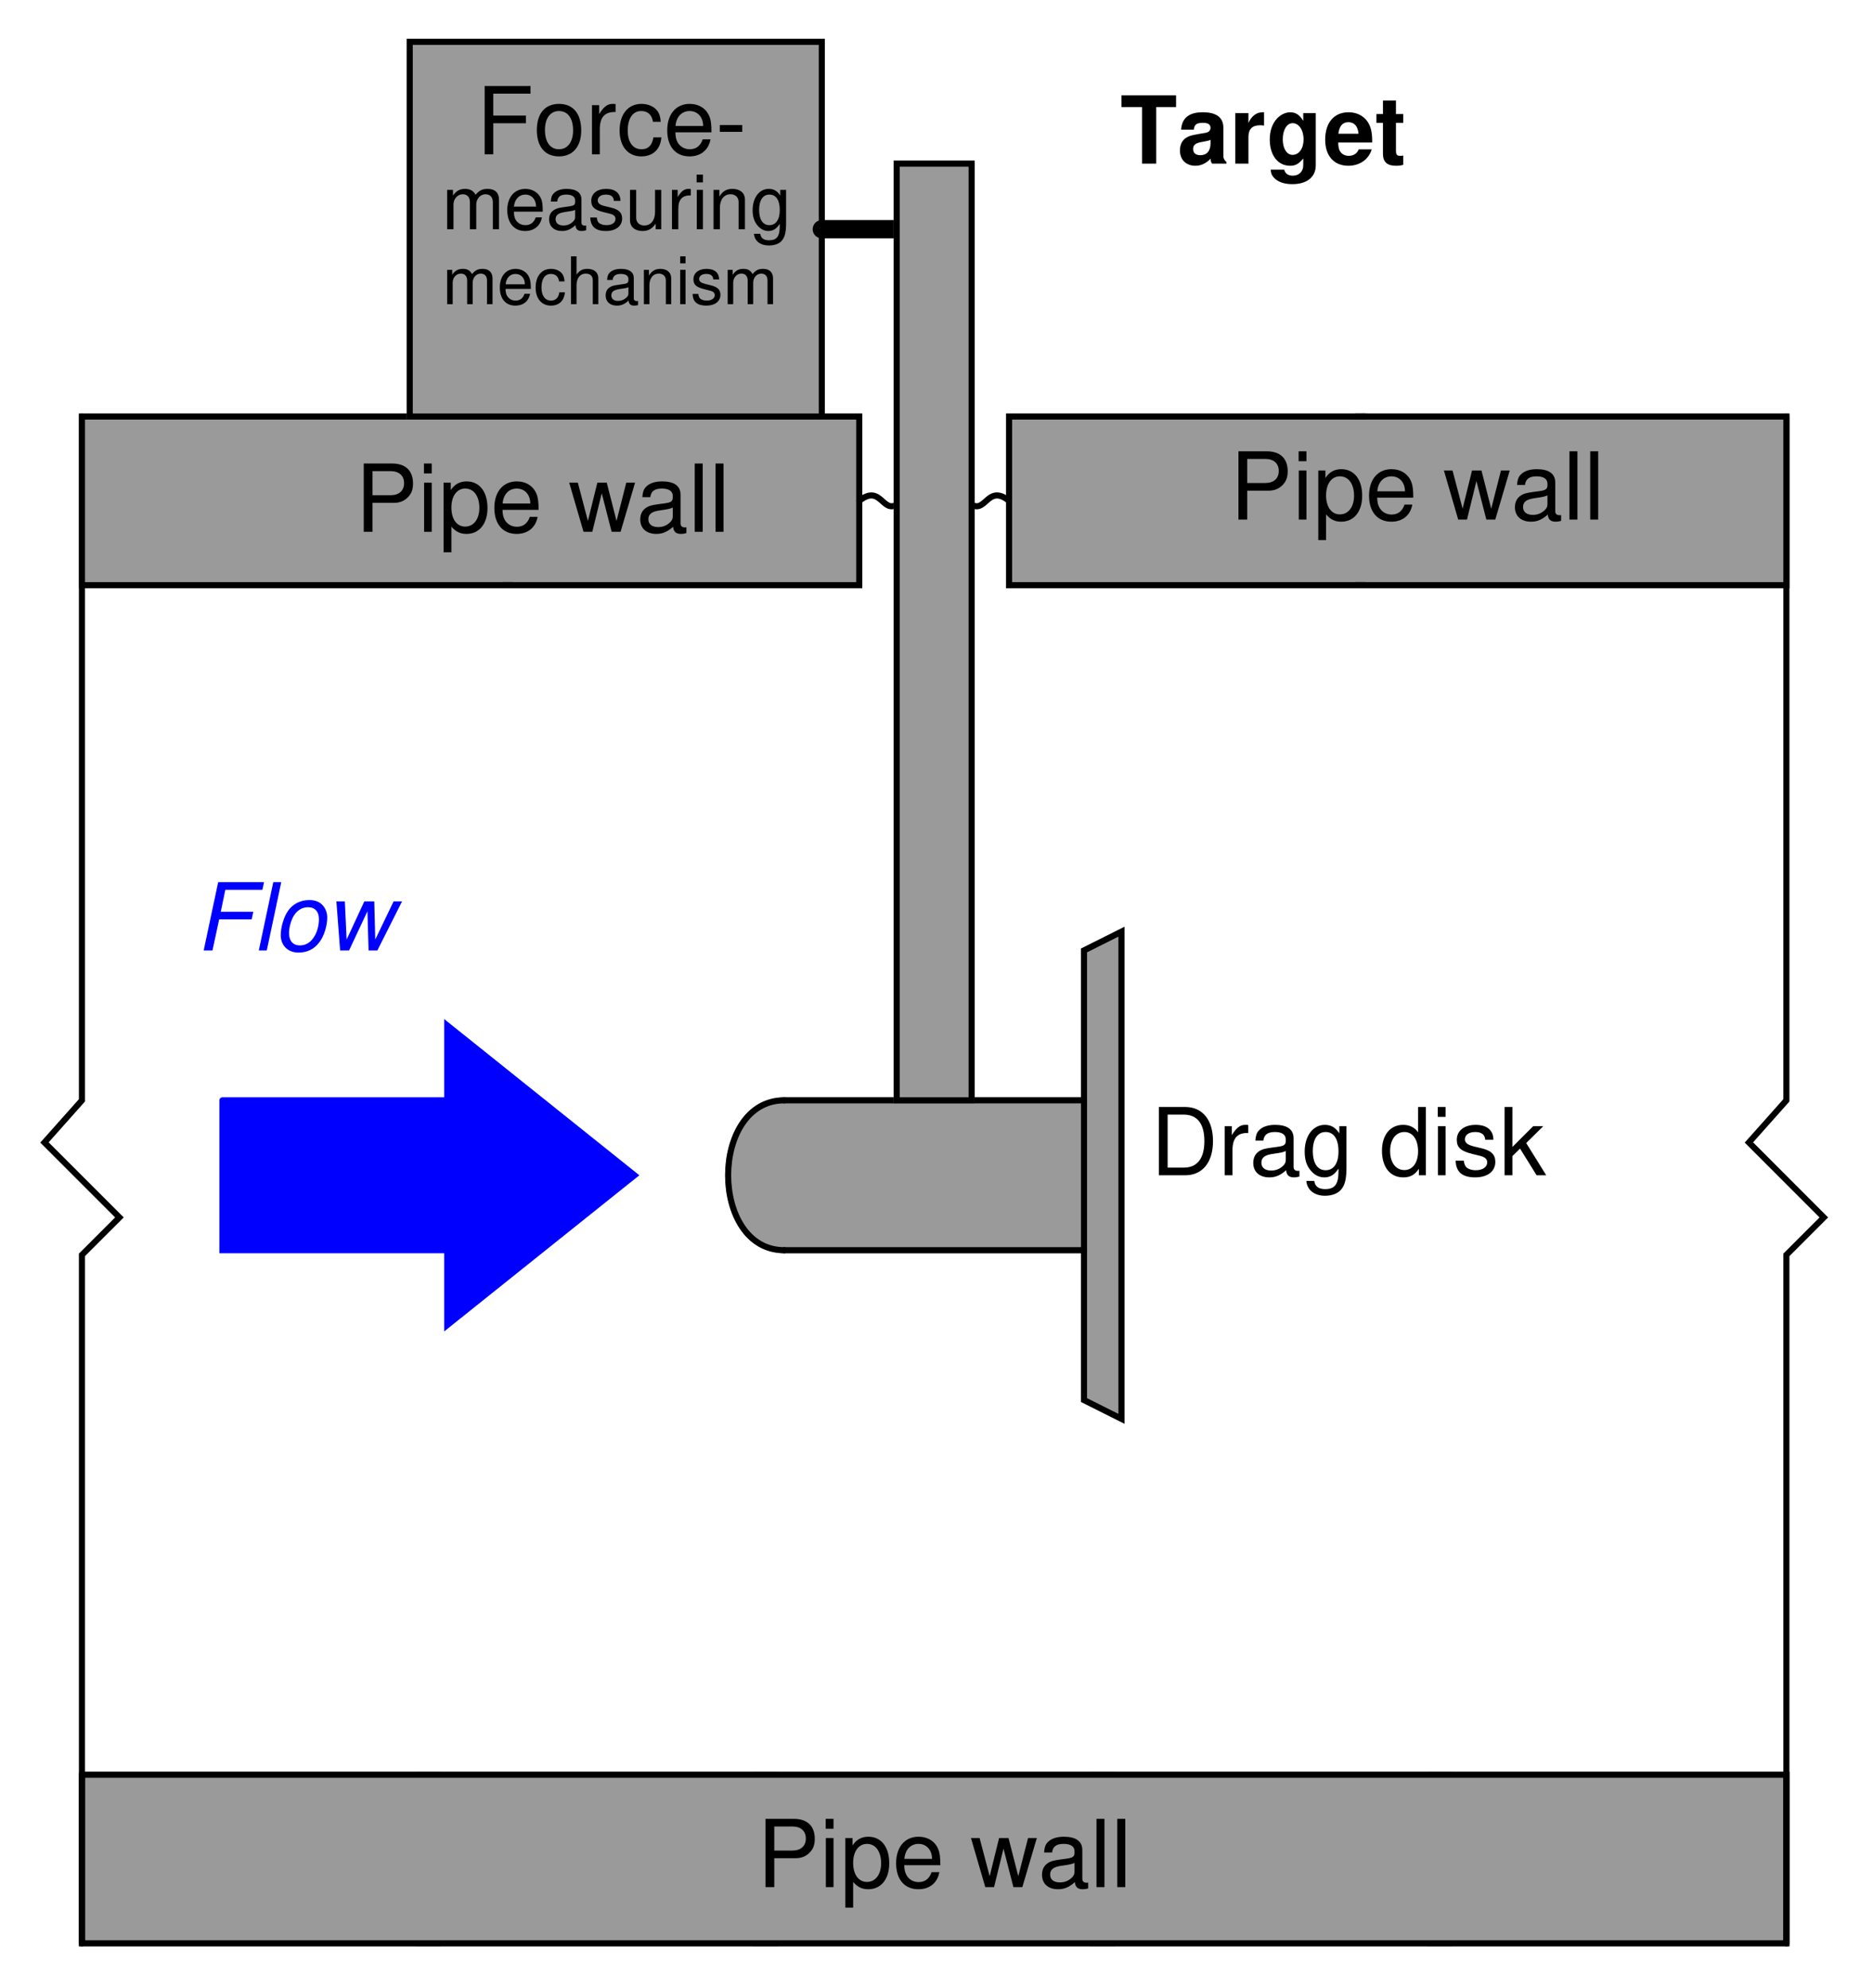 <?xml version="1.0" encoding="UTF-8"?>
<svg xmlns="http://www.w3.org/2000/svg" xmlns:xlink="http://www.w3.org/1999/xlink" viewBox="0 0 180 191" version="1.2">
<defs>
<g>
<symbol overflow="visible" id="glyph0-0">
<path style="stroke:none;" d=""/>
</symbol>
<symbol overflow="visible" id="glyph0-1">
<path style="stroke:none;" d="M 1.656 -2.781 L 3.719 -2.781 C 4.234 -2.781 4.641 -2.938 4.984 -3.25 C 5.375 -3.609 5.547 -4.031 5.547 -4.641 C 5.547 -5.875 4.828 -6.562 3.531 -6.562 L 0.812 -6.562 L 0.812 0 L 1.656 0 Z M 1.656 -3.516 L 1.656 -5.828 L 3.406 -5.828 C 4.203 -5.828 4.688 -5.391 4.688 -4.672 C 4.688 -3.953 4.203 -3.516 3.406 -3.516 Z M 1.656 -3.516 "/>
</symbol>
<symbol overflow="visible" id="glyph0-2">
<path style="stroke:none;" d="M 1.344 -4.719 L 0.609 -4.719 L 0.609 0 L 1.344 0 Z M 1.344 -6.562 L 0.594 -6.562 L 0.594 -5.609 L 1.344 -5.609 Z M 1.344 -6.562 "/>
</symbol>
<symbol overflow="visible" id="glyph0-3">
<path style="stroke:none;" d="M 0.484 1.969 L 1.234 1.969 L 1.234 -0.5 C 1.641 -0.016 2.078 0.203 2.688 0.203 C 3.922 0.203 4.703 -0.781 4.703 -2.281 C 4.703 -3.859 3.938 -4.844 2.688 -4.844 C 2.047 -4.844 1.531 -4.562 1.172 -4 L 1.172 -4.719 L 0.484 -4.719 Z M 2.562 -4.156 C 3.391 -4.156 3.922 -3.422 3.922 -2.297 C 3.922 -1.219 3.375 -0.5 2.562 -0.5 C 1.75 -0.5 1.234 -1.219 1.234 -2.328 C 1.234 -3.422 1.75 -4.156 2.562 -4.156 Z M 2.562 -4.156 "/>
</symbol>
<symbol overflow="visible" id="glyph0-4">
<path style="stroke:none;" d="M 4.609 -2.109 C 4.609 -2.828 4.562 -3.266 4.422 -3.609 C 4.125 -4.391 3.406 -4.844 2.516 -4.844 C 1.203 -4.844 0.359 -3.859 0.359 -2.297 C 0.359 -0.734 1.172 0.203 2.5 0.203 C 3.578 0.203 4.328 -0.406 4.516 -1.438 L 3.766 -1.438 C 3.562 -0.812 3.125 -0.484 2.531 -0.484 C 2.047 -0.484 1.641 -0.703 1.391 -1.094 C 1.219 -1.375 1.156 -1.641 1.141 -2.109 Z M 1.156 -2.719 C 1.219 -3.594 1.75 -4.156 2.516 -4.156 C 3.281 -4.156 3.812 -3.562 3.812 -2.719 Z M 1.156 -2.719 "/>
</symbol>
<symbol overflow="visible" id="glyph0-5">
<path style="stroke:none;" d=""/>
</symbol>
<symbol overflow="visible" id="glyph0-6">
<path style="stroke:none;" d="M 4.984 0 L 6.375 -4.719 L 5.531 -4.719 L 4.594 -1.047 L 3.656 -4.719 L 2.75 -4.719 L 1.844 -1.047 L 0.875 -4.719 L 0.047 -4.719 L 1.422 0 L 2.266 0 L 3.172 -3.703 L 4.125 0 Z M 4.984 0 "/>
</symbol>
<symbol overflow="visible" id="glyph0-7">
<path style="stroke:none;" d="M 4.812 -0.438 C 4.734 -0.422 4.703 -0.422 4.656 -0.422 C 4.391 -0.422 4.25 -0.562 4.25 -0.797 L 4.25 -3.562 C 4.25 -4.406 3.641 -4.844 2.469 -4.844 C 1.781 -4.844 1.234 -4.656 0.906 -4.297 C 0.688 -4.062 0.609 -3.781 0.578 -3.328 L 1.344 -3.328 C 1.406 -3.891 1.75 -4.156 2.453 -4.156 C 3.125 -4.156 3.5 -3.906 3.5 -3.453 L 3.5 -3.266 C 3.484 -2.938 3.328 -2.812 2.719 -2.734 C 1.656 -2.594 1.5 -2.562 1.203 -2.453 C 0.656 -2.219 0.375 -1.797 0.375 -1.188 C 0.375 -0.328 0.969 0.203 1.922 0.203 C 2.516 0.203 3 0 3.531 -0.484 C 3.578 0 3.812 0.203 4.297 0.203 C 4.469 0.203 4.562 0.188 4.812 0.125 Z M 3.5 -1.484 C 3.5 -1.234 3.422 -1.078 3.203 -0.875 C 2.891 -0.594 2.531 -0.453 2.094 -0.453 C 1.5 -0.453 1.156 -0.734 1.156 -1.203 C 1.156 -1.703 1.484 -1.953 2.297 -2.062 C 3.094 -2.172 3.25 -2.219 3.5 -2.328 Z M 3.5 -1.484 "/>
</symbol>
<symbol overflow="visible" id="glyph0-8">
<path style="stroke:none;" d="M 1.375 -6.562 L 0.609 -6.562 L 0.609 0 L 1.375 0 Z M 1.375 -6.562 "/>
</symbol>
<symbol overflow="visible" id="glyph0-9">
<path style="stroke:none;" d="M 0.797 0 L 3.328 0 C 4.984 0 6 -1.234 6 -3.281 C 6 -5.312 5 -6.562 3.328 -6.562 L 0.797 -6.562 Z M 1.641 -0.734 L 1.641 -5.828 L 3.188 -5.828 C 4.484 -5.828 5.172 -4.953 5.172 -3.281 C 5.172 -1.609 4.484 -0.734 3.188 -0.734 Z M 1.641 -0.734 "/>
</symbol>
<symbol overflow="visible" id="glyph0-10">
<path style="stroke:none;" d="M 0.625 -4.719 L 0.625 0 L 1.375 0 L 1.375 -2.453 C 1.391 -3.578 1.859 -4.094 2.891 -4.062 L 2.891 -4.828 C 2.766 -4.844 2.688 -4.844 2.594 -4.844 C 2.109 -4.844 1.75 -4.562 1.312 -3.859 L 1.312 -4.719 Z M 0.625 -4.719 "/>
</symbol>
<symbol overflow="visible" id="glyph0-11">
<path style="stroke:none;" d="M 3.641 -4.719 L 3.641 -4.031 C 3.266 -4.594 2.844 -4.844 2.25 -4.844 C 1.109 -4.844 0.312 -3.781 0.312 -2.281 C 0.312 -1.484 0.5 -0.906 0.906 -0.438 C 1.266 -0.016 1.703 0.203 2.203 0.203 C 2.766 0.203 3.172 -0.047 3.562 -0.641 L 3.562 -0.391 C 3.562 0.859 3.219 1.328 2.281 1.328 C 1.641 1.328 1.312 1.078 1.234 0.547 L 0.469 0.547 C 0.547 1.406 1.234 1.969 2.266 1.969 C 2.953 1.969 3.531 1.734 3.828 1.359 C 4.188 0.922 4.328 0.328 4.328 -0.781 L 4.328 -4.719 Z M 2.328 -4.156 C 3.109 -4.156 3.562 -3.484 3.562 -2.297 C 3.562 -1.156 3.109 -0.484 2.328 -0.484 C 1.547 -0.484 1.094 -1.156 1.094 -2.328 C 1.094 -3.469 1.547 -4.156 2.328 -4.156 Z M 2.328 -4.156 "/>
</symbol>
<symbol overflow="visible" id="glyph0-12">
<path style="stroke:none;" d="M 4.453 -6.562 L 3.703 -6.562 L 3.703 -4.125 C 3.391 -4.594 2.891 -4.844 2.266 -4.844 C 1.031 -4.844 0.234 -3.875 0.234 -2.359 C 0.234 -0.781 1.016 0.203 2.281 0.203 C 2.938 0.203 3.391 -0.031 3.781 -0.625 L 3.781 0 L 4.453 0 Z M 2.391 -4.156 C 3.188 -4.156 3.703 -3.438 3.703 -2.297 C 3.703 -1.219 3.188 -0.5 2.391 -0.5 C 1.562 -0.5 1.016 -1.219 1.016 -2.328 C 1.016 -3.422 1.562 -4.156 2.391 -4.156 Z M 2.391 -4.156 "/>
</symbol>
<symbol overflow="visible" id="glyph0-13">
<path style="stroke:none;" d="M 3.938 -3.406 C 3.938 -4.328 3.328 -4.844 2.234 -4.844 C 1.141 -4.844 0.422 -4.281 0.422 -3.406 C 0.422 -2.672 0.797 -2.328 1.922 -2.047 L 2.625 -1.875 C 3.141 -1.75 3.344 -1.562 3.344 -1.234 C 3.344 -0.781 2.906 -0.484 2.25 -0.484 C 1.844 -0.484 1.5 -0.609 1.312 -0.797 C 1.203 -0.938 1.141 -1.078 1.094 -1.406 L 0.312 -1.406 C 0.344 -0.312 0.953 0.203 2.188 0.203 C 3.375 0.203 4.125 -0.375 4.125 -1.281 C 4.125 -1.984 3.734 -2.375 2.797 -2.594 L 2.078 -2.766 C 1.469 -2.922 1.203 -3.109 1.203 -3.453 C 1.203 -3.891 1.594 -4.156 2.203 -4.156 C 2.812 -4.156 3.125 -3.891 3.156 -3.406 Z M 3.938 -3.406 "/>
</symbol>
<symbol overflow="visible" id="glyph0-14">
<path style="stroke:none;" d="M 1.266 -6.562 L 0.516 -6.562 L 0.516 0 L 1.266 0 L 1.266 -1.844 L 2 -2.562 L 3.594 0 L 4.516 0 L 2.594 -3.094 L 4.234 -4.719 L 3.266 -4.719 L 1.266 -2.719 Z M 1.266 -6.562 "/>
</symbol>
<symbol overflow="visible" id="glyph0-15">
<path style="stroke:none;" d="M 1.641 -2.984 L 4.781 -2.984 L 4.781 -3.719 L 1.641 -3.719 L 1.641 -5.828 L 5.219 -5.828 L 5.219 -6.562 L 0.812 -6.562 L 0.812 0 L 1.641 0 Z M 1.641 -2.984 "/>
</symbol>
<symbol overflow="visible" id="glyph0-16">
<path style="stroke:none;" d="M 2.453 -4.844 C 1.109 -4.844 0.328 -3.906 0.328 -2.328 C 0.328 -0.734 1.109 0.203 2.453 0.203 C 3.781 0.203 4.594 -0.734 4.594 -2.281 C 4.594 -3.922 3.812 -4.844 2.453 -4.844 Z M 2.453 -4.156 C 3.297 -4.156 3.812 -3.469 3.812 -2.297 C 3.812 -1.172 3.281 -0.484 2.453 -0.484 C 1.625 -0.484 1.109 -1.172 1.109 -2.328 C 1.109 -3.469 1.625 -4.156 2.453 -4.156 Z M 2.453 -4.156 "/>
</symbol>
<symbol overflow="visible" id="glyph0-17">
<path style="stroke:none;" d="M 4.234 -3.125 C 4.203 -3.594 4.109 -3.891 3.922 -4.156 C 3.594 -4.594 3.031 -4.844 2.375 -4.844 C 1.094 -4.844 0.281 -3.844 0.281 -2.281 C 0.281 -0.75 1.094 0.203 2.359 0.203 C 3.484 0.203 4.203 -0.469 4.297 -1.625 L 3.531 -1.625 C 3.406 -0.859 3.031 -0.484 2.391 -0.484 C 1.562 -0.484 1.062 -1.156 1.062 -2.281 C 1.062 -3.453 1.547 -4.156 2.359 -4.156 C 3 -4.156 3.391 -3.781 3.484 -3.125 Z M 4.234 -3.125 "/>
</symbol>
<symbol overflow="visible" id="glyph0-18">
<path style="stroke:none;" d="M 2.562 -2.812 L 0.406 -2.812 L 0.406 -2.156 L 2.562 -2.156 Z M 2.562 -2.812 "/>
</symbol>
<symbol overflow="visible" id="glyph1-0">
<path style="stroke:none;" d=""/>
</symbol>
<symbol overflow="visible" id="glyph1-1">
<path style="stroke:none;" d="M 2.297 -2.984 L 5.422 -2.984 L 5.578 -3.719 L 2.453 -3.719 L 2.891 -5.828 L 6.453 -5.828 L 6.609 -6.562 L 2.203 -6.562 L 0.812 0 L 1.656 0 Z M 2.297 -2.984 "/>
</symbol>
<symbol overflow="visible" id="glyph1-2">
<path style="stroke:none;" d="M 2.766 -6.562 L 2 -6.562 L 0.609 0 L 1.375 0 Z M 2.766 -6.562 "/>
</symbol>
<symbol overflow="visible" id="glyph1-3">
<path style="stroke:none;" d="M 3.453 -4.844 C 2.625 -4.844 1.875 -4.469 1.422 -3.812 C 1.016 -3.234 0.719 -2.234 0.719 -1.469 C 0.719 -0.484 1.406 0.203 2.422 0.203 C 3.281 0.203 3.969 -0.141 4.469 -0.844 C 4.891 -1.406 5.188 -2.391 5.188 -3.172 C 5.188 -3.641 5 -4.109 4.688 -4.406 C 4.391 -4.703 3.984 -4.844 3.453 -4.844 Z M 3.344 -4.156 C 4 -4.156 4.391 -3.734 4.391 -3 C 4.391 -2.469 4.25 -1.875 4 -1.438 C 3.656 -0.812 3.172 -0.484 2.547 -0.484 C 1.906 -0.484 1.516 -0.922 1.516 -1.656 C 1.516 -2.172 1.672 -2.766 1.906 -3.219 C 2.234 -3.828 2.75 -4.156 3.344 -4.156 Z M 3.344 -4.156 "/>
</symbol>
<symbol overflow="visible" id="glyph1-4">
<path style="stroke:none;" d="M 5 0 L 7.375 -4.719 L 6.562 -4.719 L 4.797 -1.047 L 4.703 -4.719 L 3.75 -4.719 L 2.047 -1.047 L 1.875 -4.719 L 1.062 -4.719 L 1.422 0 L 2.281 0 L 4.047 -3.766 L 4.156 0 Z M 5 0 "/>
</symbol>
<symbol overflow="visible" id="glyph2-0">
<path style="stroke:none;" d=""/>
</symbol>
<symbol overflow="visible" id="glyph2-1">
<path style="stroke:none;" d="M 0.5 -3.781 L 0.5 0 L 1.109 0 L 1.109 -2.375 C 1.109 -2.922 1.5 -3.359 2 -3.359 C 2.438 -3.359 2.688 -3.078 2.688 -2.594 L 2.688 0 L 3.297 0 L 3.297 -2.375 C 3.297 -2.922 3.688 -3.359 4.188 -3.359 C 4.625 -3.359 4.891 -3.078 4.891 -2.594 L 4.891 0 L 5.484 0 L 5.484 -2.828 C 5.484 -3.516 5.094 -3.875 4.391 -3.875 C 3.891 -3.875 3.594 -3.734 3.234 -3.312 C 3.016 -3.703 2.703 -3.875 2.219 -3.875 C 1.719 -3.875 1.375 -3.688 1.062 -3.234 L 1.062 -3.781 Z M 0.5 -3.781 "/>
</symbol>
<symbol overflow="visible" id="glyph2-2">
<path style="stroke:none;" d="M 3.688 -1.688 C 3.688 -2.266 3.656 -2.609 3.547 -2.891 C 3.297 -3.516 2.719 -3.875 2.016 -3.875 C 0.969 -3.875 0.281 -3.078 0.281 -1.844 C 0.281 -0.594 0.938 0.172 2 0.172 C 2.859 0.172 3.469 -0.328 3.609 -1.141 L 3.016 -1.141 C 2.844 -0.641 2.5 -0.391 2.031 -0.391 C 1.641 -0.391 1.312 -0.562 1.109 -0.875 C 0.969 -1.094 0.922 -1.312 0.922 -1.688 Z M 0.922 -2.172 C 0.984 -2.875 1.406 -3.328 2.016 -3.328 C 2.625 -3.328 3.047 -2.859 3.047 -2.172 Z M 0.922 -2.172 "/>
</symbol>
<symbol overflow="visible" id="glyph2-3">
<path style="stroke:none;" d="M 3.859 -0.359 C 3.781 -0.344 3.766 -0.344 3.719 -0.344 C 3.516 -0.344 3.406 -0.453 3.406 -0.641 L 3.406 -2.859 C 3.406 -3.516 2.906 -3.875 1.984 -3.875 C 1.422 -3.875 0.984 -3.719 0.734 -3.438 C 0.547 -3.25 0.484 -3.031 0.469 -2.656 L 1.078 -2.656 C 1.125 -3.125 1.391 -3.328 1.953 -3.328 C 2.5 -3.328 2.797 -3.125 2.797 -2.766 L 2.797 -2.609 C 2.797 -2.344 2.672 -2.25 2.172 -2.188 C 1.328 -2.078 1.203 -2.047 0.969 -1.953 C 0.531 -1.766 0.297 -1.438 0.297 -0.953 C 0.297 -0.266 0.781 0.172 1.547 0.172 C 2.016 0.172 2.406 0 2.828 -0.391 C 2.859 0 3.047 0.172 3.438 0.172 C 3.578 0.172 3.656 0.156 3.859 0.094 Z M 2.797 -1.188 C 2.797 -0.984 2.75 -0.859 2.562 -0.703 C 2.312 -0.469 2.031 -0.359 1.672 -0.359 C 1.203 -0.359 0.922 -0.578 0.922 -0.969 C 0.922 -1.359 1.188 -1.562 1.844 -1.656 C 2.484 -1.75 2.594 -1.766 2.797 -1.859 Z M 2.797 -1.188 "/>
</symbol>
<symbol overflow="visible" id="glyph2-4">
<path style="stroke:none;" d="M 3.156 -2.719 C 3.141 -3.469 2.656 -3.875 1.781 -3.875 C 0.906 -3.875 0.344 -3.422 0.344 -2.734 C 0.344 -2.141 0.641 -1.859 1.531 -1.641 L 2.094 -1.5 C 2.516 -1.406 2.672 -1.25 2.672 -0.984 C 2.672 -0.625 2.328 -0.391 1.797 -0.391 C 1.484 -0.391 1.203 -0.484 1.047 -0.641 C 0.953 -0.75 0.922 -0.859 0.875 -1.125 L 0.25 -1.125 C 0.281 -0.25 0.766 0.172 1.75 0.172 C 2.703 0.172 3.312 -0.297 3.312 -1.031 C 3.312 -1.594 2.984 -1.906 2.234 -2.078 L 1.656 -2.219 C 1.172 -2.328 0.969 -2.5 0.969 -2.766 C 0.969 -3.109 1.281 -3.328 1.766 -3.328 C 2.25 -3.328 2.5 -3.125 2.516 -2.719 Z M 3.156 -2.719 "/>
</symbol>
<symbol overflow="visible" id="glyph2-5">
<path style="stroke:none;" d="M 3.469 0 L 3.469 -3.781 L 2.875 -3.781 L 2.875 -1.641 C 2.875 -0.859 2.469 -0.359 1.844 -0.359 C 1.375 -0.359 1.062 -0.641 1.062 -1.109 L 1.062 -3.781 L 0.469 -3.781 L 0.469 -0.859 C 0.469 -0.234 0.938 0.172 1.672 0.172 C 2.219 0.172 2.578 -0.031 2.938 -0.531 L 2.938 0 Z M 3.469 0 "/>
</symbol>
<symbol overflow="visible" id="glyph2-6">
<path style="stroke:none;" d="M 0.5 -3.781 L 0.5 0 L 1.109 0 L 1.109 -1.953 C 1.109 -2.859 1.484 -3.266 2.312 -3.25 L 2.312 -3.859 C 2.219 -3.875 2.156 -3.875 2.078 -3.875 C 1.688 -3.875 1.391 -3.656 1.047 -3.094 L 1.047 -3.781 Z M 0.5 -3.781 "/>
</symbol>
<symbol overflow="visible" id="glyph2-7">
<path style="stroke:none;" d="M 1.078 -3.781 L 0.484 -3.781 L 0.484 0 L 1.078 0 Z M 1.078 -5.25 L 0.469 -5.25 L 0.469 -4.5 L 1.078 -4.5 Z M 1.078 -5.25 "/>
</symbol>
<symbol overflow="visible" id="glyph2-8">
<path style="stroke:none;" d="M 0.5 -3.781 L 0.5 0 L 1.109 0 L 1.109 -2.078 C 1.109 -2.859 1.516 -3.359 2.125 -3.359 C 2.609 -3.359 2.906 -3.062 2.906 -2.609 L 2.906 0 L 3.516 0 L 3.516 -2.859 C 3.516 -3.484 3.047 -3.875 2.312 -3.875 C 1.75 -3.875 1.391 -3.672 1.062 -3.141 L 1.062 -3.781 Z M 0.5 -3.781 "/>
</symbol>
<symbol overflow="visible" id="glyph2-9">
<path style="stroke:none;" d="M 2.906 -3.781 L 2.906 -3.234 C 2.609 -3.688 2.281 -3.875 1.797 -3.875 C 0.891 -3.875 0.25 -3.031 0.25 -1.828 C 0.25 -1.188 0.406 -0.734 0.734 -0.344 C 1.016 -0.016 1.375 0.172 1.75 0.172 C 2.219 0.172 2.531 -0.031 2.859 -0.516 L 2.859 -0.312 C 2.859 0.688 2.578 1.062 1.828 1.062 C 1.312 1.062 1.047 0.859 0.984 0.438 L 0.375 0.438 C 0.438 1.125 0.984 1.562 1.812 1.562 C 2.359 1.562 2.828 1.391 3.062 1.094 C 3.359 0.734 3.469 0.266 3.469 -0.625 L 3.469 -3.781 Z M 1.859 -3.328 C 2.5 -3.328 2.859 -2.797 2.859 -1.844 C 2.859 -0.922 2.484 -0.391 1.859 -0.391 C 1.234 -0.391 0.875 -0.922 0.875 -1.859 C 0.875 -2.781 1.234 -3.328 1.859 -3.328 Z M 1.859 -3.328 "/>
</symbol>
<symbol overflow="visible" id="glyph3-0">
<path style="stroke:none;" d=""/>
</symbol>
<symbol overflow="visible" id="glyph3-1">
<path style="stroke:none;" d="M 0.438 -3.297 L 0.438 0 L 0.969 0 L 0.969 -2.078 C 0.969 -2.547 1.312 -2.938 1.75 -2.938 C 2.141 -2.938 2.359 -2.688 2.359 -2.266 L 2.359 0 L 2.891 0 L 2.891 -2.078 C 2.891 -2.547 3.234 -2.938 3.656 -2.938 C 4.047 -2.938 4.266 -2.688 4.266 -2.266 L 4.266 0 L 4.797 0 L 4.797 -2.469 C 4.797 -3.062 4.453 -3.391 3.844 -3.391 C 3.406 -3.391 3.141 -3.266 2.828 -2.891 C 2.625 -3.25 2.375 -3.391 1.938 -3.391 C 1.5 -3.391 1.203 -3.234 0.922 -2.828 L 0.922 -3.297 Z M 0.438 -3.297 "/>
</symbol>
<symbol overflow="visible" id="glyph3-2">
<path style="stroke:none;" d="M 3.234 -1.469 C 3.234 -1.984 3.188 -2.281 3.094 -2.531 C 2.891 -3.062 2.375 -3.391 1.766 -3.391 C 0.844 -3.391 0.25 -2.688 0.25 -1.609 C 0.25 -0.516 0.812 0.141 1.75 0.141 C 2.5 0.141 3.031 -0.281 3.156 -1 L 2.625 -1 C 2.484 -0.562 2.188 -0.344 1.766 -0.344 C 1.438 -0.344 1.156 -0.484 0.969 -0.766 C 0.844 -0.953 0.812 -1.141 0.797 -1.469 Z M 0.812 -1.906 C 0.859 -2.516 1.234 -2.906 1.75 -2.906 C 2.297 -2.906 2.656 -2.5 2.656 -1.906 Z M 0.812 -1.906 "/>
</symbol>
<symbol overflow="visible" id="glyph3-3">
<path style="stroke:none;" d="M 2.969 -2.188 C 2.938 -2.516 2.875 -2.719 2.75 -2.906 C 2.516 -3.219 2.125 -3.391 1.656 -3.391 C 0.766 -3.391 0.188 -2.688 0.188 -1.594 C 0.188 -0.531 0.766 0.141 1.656 0.141 C 2.438 0.141 2.938 -0.328 3 -1.141 L 2.469 -1.141 C 2.391 -0.609 2.109 -0.344 1.672 -0.344 C 1.094 -0.344 0.75 -0.812 0.75 -1.594 C 0.75 -2.422 1.078 -2.906 1.656 -2.906 C 2.094 -2.906 2.375 -2.656 2.438 -2.188 Z M 2.969 -2.188 "/>
</symbol>
<symbol overflow="visible" id="glyph3-4">
<path style="stroke:none;" d="M 0.438 -4.594 L 0.438 0 L 0.969 0 L 0.969 -1.812 C 0.969 -2.5 1.312 -2.938 1.859 -2.938 C 2.031 -2.938 2.203 -2.891 2.328 -2.797 C 2.469 -2.672 2.531 -2.516 2.531 -2.281 L 2.531 0 L 3.062 0 L 3.062 -2.5 C 3.062 -3.047 2.656 -3.391 2.016 -3.391 C 1.562 -3.391 1.266 -3.25 0.969 -2.844 L 0.969 -4.594 Z M 0.438 -4.594 "/>
</symbol>
<symbol overflow="visible" id="glyph3-5">
<path style="stroke:none;" d="M 3.375 -0.312 C 3.312 -0.297 3.281 -0.297 3.25 -0.297 C 3.078 -0.297 2.969 -0.391 2.969 -0.547 L 2.969 -2.5 C 2.969 -3.078 2.547 -3.391 1.734 -3.391 C 1.25 -3.391 0.859 -3.25 0.641 -3.016 C 0.484 -2.844 0.422 -2.656 0.406 -2.328 L 0.938 -2.328 C 0.984 -2.719 1.219 -2.906 1.719 -2.906 C 2.188 -2.906 2.453 -2.734 2.453 -2.422 L 2.453 -2.281 C 2.438 -2.047 2.328 -1.969 1.906 -1.922 C 1.156 -1.812 1.047 -1.797 0.844 -1.719 C 0.453 -1.547 0.266 -1.266 0.266 -0.828 C 0.266 -0.234 0.688 0.141 1.344 0.141 C 1.766 0.141 2.094 0 2.469 -0.344 C 2.5 0 2.672 0.141 3.016 0.141 C 3.125 0.141 3.188 0.125 3.375 0.094 Z M 2.453 -1.031 C 2.453 -0.859 2.406 -0.75 2.234 -0.609 C 2.031 -0.422 1.766 -0.312 1.453 -0.312 C 1.047 -0.312 0.812 -0.516 0.812 -0.844 C 0.812 -1.188 1.031 -1.359 1.609 -1.453 C 2.172 -1.531 2.266 -1.547 2.453 -1.625 Z M 2.453 -1.031 "/>
</symbol>
<symbol overflow="visible" id="glyph3-6">
<path style="stroke:none;" d="M 0.438 -3.297 L 0.438 0 L 0.969 0 L 0.969 -1.812 C 0.969 -2.5 1.328 -2.938 1.859 -2.938 C 2.281 -2.938 2.547 -2.688 2.547 -2.281 L 2.547 0 L 3.062 0 L 3.062 -2.5 C 3.062 -3.047 2.656 -3.391 2.016 -3.391 C 1.531 -3.391 1.219 -3.203 0.922 -2.75 L 0.922 -3.297 Z M 0.438 -3.297 "/>
</symbol>
<symbol overflow="visible" id="glyph3-7">
<path style="stroke:none;" d="M 0.938 -3.297 L 0.422 -3.297 L 0.422 0 L 0.938 0 Z M 0.938 -4.594 L 0.422 -4.594 L 0.422 -3.922 L 0.938 -3.922 Z M 0.938 -4.594 "/>
</symbol>
<symbol overflow="visible" id="glyph3-8">
<path style="stroke:none;" d="M 2.766 -2.375 C 2.75 -3.031 2.328 -3.391 1.562 -3.391 C 0.797 -3.391 0.297 -3 0.297 -2.391 C 0.297 -1.875 0.562 -1.625 1.344 -1.438 L 1.828 -1.312 C 2.203 -1.234 2.344 -1.094 2.344 -0.859 C 2.344 -0.547 2.031 -0.344 1.578 -0.344 C 1.297 -0.344 1.047 -0.422 0.922 -0.562 C 0.844 -0.656 0.797 -0.75 0.766 -0.984 L 0.219 -0.984 C 0.234 -0.219 0.672 0.141 1.531 0.141 C 2.359 0.141 2.891 -0.266 2.891 -0.906 C 2.891 -1.391 2.609 -1.656 1.953 -1.812 L 1.453 -1.938 C 1.031 -2.047 0.844 -2.172 0.844 -2.406 C 0.844 -2.719 1.109 -2.906 1.547 -2.906 C 1.969 -2.906 2.188 -2.719 2.203 -2.375 Z M 2.766 -2.375 "/>
</symbol>
<symbol overflow="visible" id="glyph4-0">
<path style="stroke:none;" d=""/>
</symbol>
<symbol overflow="visible" id="glyph4-1">
<path style="stroke:none;" d="M 3.469 -5.438 L 5.375 -5.438 L 5.375 -6.562 L 0.125 -6.562 L 0.125 -5.438 L 2.109 -5.438 L 2.109 0 L 3.469 0 Z M 3.469 -5.438 "/>
</symbol>
<symbol overflow="visible" id="glyph4-2">
<path style="stroke:none;" d="M 4.719 -0.156 C 4.5 -0.359 4.422 -0.5 4.422 -0.75 L 4.422 -3.453 C 4.422 -4.438 3.75 -4.938 2.438 -4.938 C 1.125 -4.938 0.438 -4.391 0.359 -3.266 L 1.578 -3.266 C 1.641 -3.766 1.844 -3.922 2.469 -3.922 C 2.953 -3.922 3.188 -3.766 3.188 -3.438 C 3.188 -3.281 3.109 -3.141 2.984 -3.062 C 2.812 -2.969 2.812 -2.969 2.188 -2.875 L 1.688 -2.781 C 0.719 -2.625 0.25 -2.125 0.25 -1.25 C 0.25 -0.375 0.844 0.203 1.734 0.203 C 2.266 0.203 2.75 -0.016 3.203 -0.484 C 3.203 -0.234 3.234 -0.141 3.344 0 L 4.719 0 Z M 3.188 -1.953 C 3.188 -1.219 2.828 -0.812 2.203 -0.812 C 1.766 -0.812 1.516 -1.031 1.516 -1.391 C 1.516 -1.766 1.703 -1.953 2.234 -2.062 L 2.656 -2.141 C 3 -2.203 3.047 -2.219 3.188 -2.297 Z M 3.188 -1.953 "/>
</symbol>
<symbol overflow="visible" id="glyph4-3">
<path style="stroke:none;" d="M 0.562 -4.859 L 0.562 0 L 1.828 0 L 1.828 -2.578 C 1.828 -3.328 2.203 -3.688 2.938 -3.688 C 3.062 -3.688 3.156 -3.688 3.328 -3.656 L 3.328 -4.938 C 3.266 -4.938 3.234 -4.938 3.172 -4.938 C 2.594 -4.938 2.109 -4.562 1.828 -3.906 L 1.828 -4.859 Z M 0.562 -4.859 "/>
</symbol>
<symbol overflow="visible" id="glyph4-4">
<path style="stroke:none;" d="M 3.594 -4.859 L 3.594 -4.109 C 3.25 -4.688 2.859 -4.938 2.344 -4.938 C 1.922 -4.938 1.438 -4.719 1.109 -4.375 C 0.625 -3.875 0.375 -3.172 0.375 -2.312 C 0.375 -0.812 1.156 0.203 2.328 0.203 C 2.844 0.203 3.156 0.031 3.594 -0.5 L 3.594 0.156 C 3.594 0.75 3.188 1.156 2.594 1.156 C 2.141 1.156 1.859 0.953 1.766 0.578 L 0.469 0.578 C 0.484 0.969 0.609 1.219 0.938 1.5 C 1.328 1.812 1.859 1.969 2.547 1.969 C 3.953 1.969 4.797 1.281 4.797 0.156 L 4.797 -4.859 Z M 2.578 -3.891 C 3.172 -3.891 3.625 -3.234 3.625 -2.328 C 3.625 -1.453 3.188 -0.844 2.562 -0.844 C 2.016 -0.844 1.625 -1.453 1.625 -2.328 C 1.625 -3.25 2.016 -3.891 2.578 -3.891 Z M 2.578 -3.891 "/>
</symbol>
<symbol overflow="visible" id="glyph4-5">
<path style="stroke:none;" d="M 4.719 -2.031 C 4.719 -2.141 4.719 -2.188 4.719 -2.25 C 4.719 -2.734 4.656 -3.188 4.531 -3.531 C 4.219 -4.406 3.422 -4.938 2.453 -4.938 C 1.047 -4.938 0.203 -3.938 0.203 -2.297 C 0.203 -0.75 1.047 0.203 2.422 0.203 C 3.516 0.203 4.391 -0.406 4.672 -1.375 L 3.422 -1.375 C 3.281 -0.984 2.922 -0.75 2.469 -0.75 C 2.109 -0.75 1.812 -0.906 1.641 -1.172 C 1.516 -1.359 1.469 -1.578 1.453 -2.031 Z M 1.469 -2.875 C 1.562 -3.625 1.875 -3.984 2.438 -3.984 C 3 -3.984 3.344 -3.594 3.406 -2.875 Z M 1.469 -2.875 "/>
</symbol>
<symbol overflow="visible" id="glyph4-6">
<path style="stroke:none;" d="M 2.703 -4.766 L 2 -4.766 L 2 -6.062 L 0.75 -6.062 L 0.75 -4.766 L 0.125 -4.766 L 0.125 -3.922 L 0.75 -3.922 L 0.75 -0.938 C 0.75 -0.172 1.156 0.203 1.984 0.203 C 2.266 0.203 2.469 0.188 2.703 0.109 L 2.703 -0.781 C 2.578 -0.75 2.516 -0.75 2.422 -0.75 C 2.094 -0.75 2 -0.844 2 -1.281 L 2 -3.922 L 2.703 -3.922 Z M 2.703 -4.766 "/>
</symbol>
</g>
<clipPath id="clip1">
  <path d="M 0.5 35 L 17 35 L 17 190.5 L 0.5 190.5 Z M 0.5 35 "/>
</clipPath>
<clipPath id="clip2">
  <path d="M 163 35 L 179.5 35 L 179.5 190.5 L 163 190.5 Z M 163 35 "/>
</clipPath>
</defs>
<g id="surface1">
<path style="fill-rule:evenodd;fill:rgb(60.352%,60.352%,60.352%);fill-opacity:1;stroke-width:5.85;stroke-linecap:round;stroke-linejoin:miter;stroke:rgb(60.352%,60.352%,60.352%);stroke-opacity:1;stroke-miterlimit:6;" d="M 964.766 1342.734 L 1306.758 1342.734 L 1306.758 1504.766 L 964.766 1504.766 Z M 964.766 1342.734 " transform="matrix(0.1,0,0,-0.1,0.5,190.5)"/>
<path style="fill-rule:evenodd;fill:rgb(60.352%,60.352%,60.352%);fill-opacity:1;stroke-width:5.85;stroke-linecap:round;stroke-linejoin:miter;stroke:rgb(60.352%,60.352%,60.352%);stroke-opacity:1;stroke-miterlimit:6;" d="M 73.75 37.734 L 415.742 37.734 L 415.742 199.766 L 73.75 199.766 Z M 73.75 37.734 " transform="matrix(0.1,0,0,-0.1,0.5,190.5)"/>
<path style="fill-rule:evenodd;fill:rgb(60.352%,60.352%,60.352%);fill-opacity:1;stroke-width:5.85;stroke-linecap:round;stroke-linejoin:miter;stroke:rgb(60.352%,60.352%,60.352%);stroke-opacity:1;stroke-miterlimit:6;" d="M 397.734 37.734 L 739.766 37.734 L 739.766 199.766 L 397.734 199.766 Z M 397.734 37.734 " transform="matrix(0.1,0,0,-0.1,0.5,190.5)"/>
<path style="fill-rule:evenodd;fill:rgb(60.352%,60.352%,60.352%);fill-opacity:1;stroke-width:5.85;stroke-linecap:round;stroke-linejoin:miter;stroke:rgb(60.352%,60.352%,60.352%);stroke-opacity:1;stroke-miterlimit:6;" d="M 721.758 37.734 L 1063.75 37.734 L 1063.75 199.766 L 721.758 199.766 Z M 721.758 37.734 " transform="matrix(0.1,0,0,-0.1,0.5,190.5)"/>
<path style="fill-rule:evenodd;fill:rgb(60.352%,60.352%,60.352%);fill-opacity:1;stroke-width:5.85;stroke-linecap:round;stroke-linejoin:miter;stroke:rgb(60.352%,60.352%,60.352%);stroke-opacity:1;stroke-miterlimit:6;" d="M 1045.742 37.734 L 1387.734 37.734 L 1387.734 199.766 L 1045.742 199.766 Z M 1045.742 37.734 " transform="matrix(0.1,0,0,-0.1,0.5,190.5)"/>
<path style="fill-rule:evenodd;fill:rgb(60.352%,60.352%,60.352%);fill-opacity:1;stroke-width:5.85;stroke-linecap:round;stroke-linejoin:miter;stroke:rgb(60.352%,60.352%,60.352%);stroke-opacity:1;stroke-miterlimit:6;" d="M 1369.766 37.734 L 1711.758 37.734 L 1711.758 199.766 L 1369.766 199.766 Z M 1369.766 37.734 " transform="matrix(0.1,0,0,-0.1,0.5,190.5)"/>
<path style="fill:none;stroke-width:5.85;stroke-linecap:round;stroke-linejoin:miter;stroke:rgb(0%,0%,0%);stroke-opacity:1;stroke-miterlimit:6;" d="M 73.75 199.766 L 73.75 37.734 L 1711.758 37.734 L 1711.758 199.766 L 73.75 199.766 " transform="matrix(0.1,0,0,-0.1,0.5,190.5)"/>
<g clip-path="url(#clip1)" clip-rule="nonzero">
<path style="fill:none;stroke-width:5.85;stroke-linecap:round;stroke-linejoin:miter;stroke:rgb(0%,0%,0%);stroke-opacity:1;stroke-miterlimit:6;" d="M 73.75 37.734 L 73.75 699.258 L 109.766 735.234 L 37.734 807.266 L 73.75 847.734 L 73.75 1504.766 " transform="matrix(0.1,0,0,-0.1,0.5,190.5)"/>
</g>
<g clip-path="url(#clip2)" clip-rule="nonzero">
<path style="fill:none;stroke-width:5.85;stroke-linecap:round;stroke-linejoin:miter;stroke:rgb(0%,0%,0%);stroke-opacity:1;stroke-miterlimit:6;" d="M 1711.758 37.734 L 1711.758 699.258 L 1747.734 735.234 L 1675.742 807.266 L 1711.758 847.734 L 1711.758 1504.766 " transform="matrix(0.1,0,0,-0.1,0.5,190.5)"/>
</g>
<g style="fill:rgb(0%,0%,0%);fill-opacity:1;">
  <use xlink:href="#glyph0-1" x="72.755" y="181.325"/>
  <use xlink:href="#glyph0-2" x="78.758" y="181.325"/>
  <use xlink:href="#glyph0-3" x="80.756" y="181.325"/>
  <use xlink:href="#glyph0-4" x="85.76" y="181.325"/>
  <use xlink:href="#glyph0-5" x="90.764" y="181.325"/>
  <use xlink:href="#glyph0-6" x="93.266" y="181.325"/>
  <use xlink:href="#glyph0-7" x="99.764" y="181.325"/>
  <use xlink:href="#glyph0-8" x="104.768" y="181.325"/>
  <use xlink:href="#glyph0-8" x="106.766" y="181.325"/>
</g>
<path style="fill-rule:evenodd;fill:rgb(60.352%,60.352%,60.352%);fill-opacity:1;stroke-width:5.85;stroke-linecap:round;stroke-linejoin:miter;stroke:rgb(60.352%,60.352%,60.352%);stroke-opacity:1;stroke-miterlimit:6;" d="M 1306.758 1342.734 L 1711.758 1342.734 L 1711.758 1504.766 L 1306.758 1504.766 Z M 1306.758 1342.734 " transform="matrix(0.1,0,0,-0.1,0.5,190.5)"/>
<g style="fill:rgb(0%,0%,0%);fill-opacity:1;">
  <use xlink:href="#glyph0-1" x="118.205" y="49.925"/>
  <use xlink:href="#glyph0-2" x="124.208" y="49.925"/>
  <use xlink:href="#glyph0-3" x="126.206" y="49.925"/>
  <use xlink:href="#glyph0-4" x="131.21" y="49.925"/>
  <use xlink:href="#glyph0-5" x="136.214" y="49.925"/>
  <use xlink:href="#glyph0-6" x="138.716" y="49.925"/>
  <use xlink:href="#glyph0-7" x="145.214" y="49.925"/>
  <use xlink:href="#glyph0-8" x="150.218" y="49.925"/>
  <use xlink:href="#glyph0-8" x="152.216" y="49.925"/>
</g>
<path style="fill:none;stroke-width:5.85;stroke-linecap:round;stroke-linejoin:miter;stroke:rgb(0%,0%,0%);stroke-opacity:1;stroke-miterlimit:6;" d="M 1297.734 1342.734 L 1711.758 1342.734 L 1711.758 1504.766 L 1297.734 1504.766 " transform="matrix(0.1,0,0,-0.1,0.5,190.5)"/>
<path style="fill-rule:evenodd;fill:rgb(60.352%,60.352%,60.352%);fill-opacity:1;stroke-width:5.85;stroke-linecap:round;stroke-linejoin:miter;stroke:rgb(60.352%,60.352%,60.352%);stroke-opacity:1;stroke-miterlimit:6;" d="M 478.75 1342.734 L 820.742 1342.734 L 820.742 1504.766 L 478.75 1504.766 Z M 478.75 1342.734 " transform="matrix(0.1,0,0,-0.1,0.5,190.5)"/>
<path style="fill-rule:evenodd;fill:rgb(60.352%,60.352%,60.352%);fill-opacity:1;stroke-width:5.85;stroke-linecap:round;stroke-linejoin:miter;stroke:rgb(60.352%,60.352%,60.352%);stroke-opacity:1;stroke-miterlimit:6;" d="M 73.75 1342.734 L 478.75 1342.734 L 478.75 1504.766 L 73.75 1504.766 Z M 73.75 1342.734 " transform="matrix(0.1,0,0,-0.1,0.5,190.5)"/>
<g style="fill:rgb(0%,0%,0%);fill-opacity:1;">
  <use xlink:href="#glyph0-1" x="34.145" y="51.098"/>
  <use xlink:href="#glyph0-2" x="40.148" y="51.098"/>
  <use xlink:href="#glyph0-3" x="42.146" y="51.098"/>
  <use xlink:href="#glyph0-4" x="47.15" y="51.098"/>
  <use xlink:href="#glyph0-5" x="52.154" y="51.098"/>
  <use xlink:href="#glyph0-6" x="54.656" y="51.098"/>
  <use xlink:href="#glyph0-7" x="61.154" y="51.098"/>
  <use xlink:href="#glyph0-8" x="66.158" y="51.098"/>
  <use xlink:href="#glyph0-8" x="68.156" y="51.098"/>
</g>
<path style="fill:none;stroke-width:5.85;stroke-linecap:round;stroke-linejoin:miter;stroke:rgb(0%,0%,0%);stroke-opacity:1;stroke-miterlimit:6;" d="M 487.734 1504.766 L 73.75 1504.766 L 73.75 1342.734 L 487.734 1342.734 " transform="matrix(0.1,0,0,-0.1,0.5,190.5)"/>
<path style="fill-rule:evenodd;fill:rgb(0%,0%,100%);fill-opacity:1;stroke-width:5.85;stroke-linecap:round;stroke-linejoin:miter;stroke:rgb(0%,0%,100%);stroke-opacity:1;stroke-miterlimit:6;" d="M 208.75 847.734 L 208.75 703.75 L 424.766 703.75 L 424.766 631.758 L 604.766 775.742 L 424.766 919.766 L 424.766 847.734 L 208.75 847.734 " transform="matrix(0.1,0,0,-0.1,0.5,190.5)"/>
<g style="fill:rgb(0%,0%,100%);fill-opacity:1;">
  <use xlink:href="#glyph1-1" x="18.764" y="91.325"/>
  <use xlink:href="#glyph1-2" x="24.263" y="91.325"/>
  <use xlink:href="#glyph1-3" x="26.261" y="91.325"/>
  <use xlink:href="#glyph1-4" x="31.265" y="91.325"/>
</g>
<path style="fill:none;stroke-width:5.85;stroke-linecap:round;stroke-linejoin:miter;stroke:rgb(0%,0%,0%);stroke-opacity:1;stroke-miterlimit:6;" d="M 478.75 1342.734 L 820.742 1342.734 L 820.742 1504.766 L 478.75 1504.766 " transform="matrix(0.1,0,0,-0.1,0.5,190.5)"/>
<path style="fill:none;stroke-width:5.85;stroke-linecap:round;stroke-linejoin:miter;stroke:rgb(0%,0%,0%);stroke-opacity:1;stroke-miterlimit:6;" d="M 1306.758 1342.734 L 964.766 1342.734 L 964.766 1504.766 L 1306.758 1504.766 " transform="matrix(0.1,0,0,-0.1,0.5,190.5)"/>
<path style="fill-rule:evenodd;fill:rgb(60.352%,60.352%,60.352%);fill-opacity:1;stroke-width:5.85;stroke-linecap:round;stroke-linejoin:miter;stroke:rgb(60.352%,60.352%,60.352%);stroke-opacity:1;stroke-miterlimit:6;" d="M 748.75 703.75 L 1036.758 703.75 L 1036.758 847.734 L 748.75 847.734 Z M 748.75 703.75 " transform="matrix(0.1,0,0,-0.1,0.5,190.5)"/>
<path style="fill-rule:evenodd;fill:rgb(60.352%,60.352%,60.352%);fill-opacity:1;stroke-width:5.85;stroke-linecap:round;stroke-linejoin:miter;stroke:rgb(60.352%,60.352%,60.352%);stroke-opacity:1;stroke-miterlimit:6;" d="M 1036.758 847.734 L 1036.758 559.766 L 1072.734 541.758 L 1072.734 1009.766 L 1036.758 991.758 L 1036.758 847.734 " transform="matrix(0.1,0,0,-0.1,0.5,190.5)"/>
<path style="fill:none;stroke-width:5.85;stroke-linecap:round;stroke-linejoin:miter;stroke:rgb(0%,0%,0%);stroke-opacity:1;stroke-miterlimit:6;" d="M 1036.758 847.734 L 1036.758 559.766 L 1072.734 541.758 L 1072.734 1009.766 L 1036.758 991.758 L 1036.758 847.734 " transform="matrix(0.1,0,0,-0.1,0.5,190.5)"/>
<path style="fill-rule:evenodd;fill:rgb(60.352%,60.352%,60.352%);fill-opacity:1;stroke-width:5.85;stroke-linecap:round;stroke-linejoin:miter;stroke:rgb(60.352%,60.352%,60.352%);stroke-opacity:1;stroke-miterlimit:6;" d="M 748.75 847.734 C 676.758 847.734 676.758 703.75 748.75 703.75 " transform="matrix(0.1,0,0,-0.1,0.5,190.5)"/>
<path style="fill:none;stroke-width:5.85;stroke-linecap:round;stroke-linejoin:miter;stroke:rgb(0%,0%,0%);stroke-opacity:1;stroke-miterlimit:6;" d="M 748.75 847.734 C 676.758 847.734 676.758 703.75 748.75 703.75 " transform="matrix(0.1,0,0,-0.1,0.5,190.5)"/>
<path style="fill:none;stroke-width:5.85;stroke-linecap:round;stroke-linejoin:miter;stroke:rgb(0%,0%,0%);stroke-opacity:1;stroke-miterlimit:6;" d="M 1036.758 847.734 L 748.75 847.734 " transform="matrix(0.1,0,0,-0.1,0.5,190.5)"/>
<path style="fill:none;stroke-width:5.85;stroke-linecap:round;stroke-linejoin:miter;stroke:rgb(0%,0%,0%);stroke-opacity:1;stroke-miterlimit:6;" d="M 1036.758 703.75 L 748.75 703.75 " transform="matrix(0.1,0,0,-0.1,0.5,190.5)"/>
<path style="fill:none;stroke-width:5.85;stroke-linecap:round;stroke-linejoin:miter;stroke:rgb(0%,0%,0%);stroke-opacity:1;stroke-miterlimit:6;" d="M 820.742 1423.75 C 843.242 1441.758 843.242 1405.742 861.25 1423.75 " transform="matrix(0.1,0,0,-0.1,0.5,190.5)"/>
<path style="fill:none;stroke-width:5.85;stroke-linecap:round;stroke-linejoin:miter;stroke:rgb(0%,0%,0%);stroke-opacity:1;stroke-miterlimit:6;" d="M 964.766 1423.75 C 942.266 1441.758 942.266 1405.742 924.258 1423.75 " transform="matrix(0.1,0,0,-0.1,0.5,190.5)"/>
<g style="fill:rgb(0%,0%,0%);fill-opacity:1;">
  <use xlink:href="#glyph0-9" x="110.572" y="112.925"/>
  <use xlink:href="#glyph0-10" x="117.07" y="112.925"/>
  <use xlink:href="#glyph0-7" x="120.067" y="112.925"/>
  <use xlink:href="#glyph0-11" x="125.071" y="112.925"/>
  <use xlink:href="#glyph0-5" x="130.075" y="112.925"/>
  <use xlink:href="#glyph0-12" x="132.577" y="112.925"/>
  <use xlink:href="#glyph0-2" x="137.581" y="112.925"/>
  <use xlink:href="#glyph0-13" x="139.579" y="112.925"/>
  <use xlink:href="#glyph0-14" x="144.079" y="112.925"/>
</g>
<path style="fill-rule:evenodd;fill:rgb(60.352%,60.352%,60.352%);fill-opacity:1;stroke-width:5.85;stroke-linecap:round;stroke-linejoin:miter;stroke:rgb(60.352%,60.352%,60.352%);stroke-opacity:1;stroke-miterlimit:6;" d="M 388.75 1504.766 L 784.766 1504.766 L 784.766 1864.766 L 388.75 1864.766 Z M 388.75 1504.766 " transform="matrix(0.1,0,0,-0.1,0.5,190.5)"/>
<path style="fill:none;stroke-width:5.85;stroke-linecap:round;stroke-linejoin:miter;stroke:rgb(0%,0%,0%);stroke-opacity:1;stroke-miterlimit:6;" d="M 388.75 1504.766 L 784.766 1504.766 L 784.766 1864.766 L 388.75 1864.766 Z M 388.75 1504.766 " transform="matrix(0.1,0,0,-0.1,0.5,190.5)"/>
<g style="fill:rgb(0%,0%,0%);fill-opacity:1;">
  <use xlink:href="#glyph0-15" x="45.764" y="14.825"/>
  <use xlink:href="#glyph0-16" x="51.263" y="14.825"/>
  <use xlink:href="#glyph0-10" x="56.267" y="14.825"/>
  <use xlink:href="#glyph0-17" x="59.264" y="14.825"/>
  <use xlink:href="#glyph0-4" x="63.764" y="14.825"/>
  <use xlink:href="#glyph0-18" x="68.768" y="14.825"/>
</g>
<g style="fill:rgb(0%,0%,0%);fill-opacity:1;">
  <use xlink:href="#glyph2-1" x="42.472" y="22.025"/>
  <use xlink:href="#glyph2-2" x="48.47" y="22.025"/>
  <use xlink:href="#glyph2-3" x="52.473" y="22.025"/>
  <use xlink:href="#glyph2-4" x="56.476" y="22.025"/>
  <use xlink:href="#glyph2-5" x="60.076" y="22.025"/>
  <use xlink:href="#glyph2-6" x="64.079" y="22.025"/>
  <use xlink:href="#glyph2-7" x="66.477" y="22.025"/>
  <use xlink:href="#glyph2-8" x="68.075" y="22.025"/>
  <use xlink:href="#glyph2-9" x="72.078" y="22.025"/>
</g>
<g style="fill:rgb(0%,0%,0%);fill-opacity:1;">
  <use xlink:href="#glyph3-1" x="42.536" y="29.225"/>
  <use xlink:href="#glyph3-2" x="47.784" y="29.225"/>
  <use xlink:href="#glyph3-3" x="51.287" y="29.225"/>
  <use xlink:href="#glyph3-4" x="54.437" y="29.225"/>
  <use xlink:href="#glyph3-5" x="57.939" y="29.225"/>
  <use xlink:href="#glyph3-6" x="61.442" y="29.225"/>
  <use xlink:href="#glyph3-7" x="64.945" y="29.225"/>
  <use xlink:href="#glyph3-8" x="66.344" y="29.225"/>
  <use xlink:href="#glyph3-1" x="69.494" y="29.225"/>
</g>
<path style="fill:none;stroke-width:17.55;stroke-linecap:round;stroke-linejoin:miter;stroke:rgb(0%,0%,0%);stroke-opacity:1;stroke-miterlimit:6;" d="M 856.758 1684.766 L 784.766 1684.766 " transform="matrix(0.1,0,0,-0.1,0.5,190.5)"/>
<path style="fill-rule:evenodd;fill:rgb(60.352%,60.352%,60.352%);fill-opacity:1;stroke-width:5.85;stroke-linecap:round;stroke-linejoin:miter;stroke:rgb(60.352%,60.352%,60.352%);stroke-opacity:1;stroke-miterlimit:6;" d="M 856.758 847.734 L 928.75 847.734 L 928.75 1747.734 L 856.758 1747.734 Z M 856.758 847.734 " transform="matrix(0.1,0,0,-0.1,0.5,190.5)"/>
<path style="fill:none;stroke-width:5.85;stroke-linecap:round;stroke-linejoin:miter;stroke:rgb(0%,0%,0%);stroke-opacity:1;stroke-miterlimit:6;" d="M 856.758 847.734 L 928.75 847.734 L 928.75 1747.734 L 856.758 1747.734 Z M 856.758 847.734 " transform="matrix(0.1,0,0,-0.1,0.5,190.5)"/>
<g style="fill:rgb(0%,0%,0%);fill-opacity:1;">
  <use xlink:href="#glyph4-1" x="107.648" y="15.725"/>
  <use xlink:href="#glyph4-2" x="113.147" y="15.725"/>
  <use xlink:href="#glyph4-3" x="118.151" y="15.725"/>
  <use xlink:href="#glyph4-4" x="121.652" y="15.725"/>
  <use xlink:href="#glyph4-5" x="127.151" y="15.725"/>
  <use xlink:href="#glyph4-6" x="132.155" y="15.725"/>
</g>
</g>
</svg>
